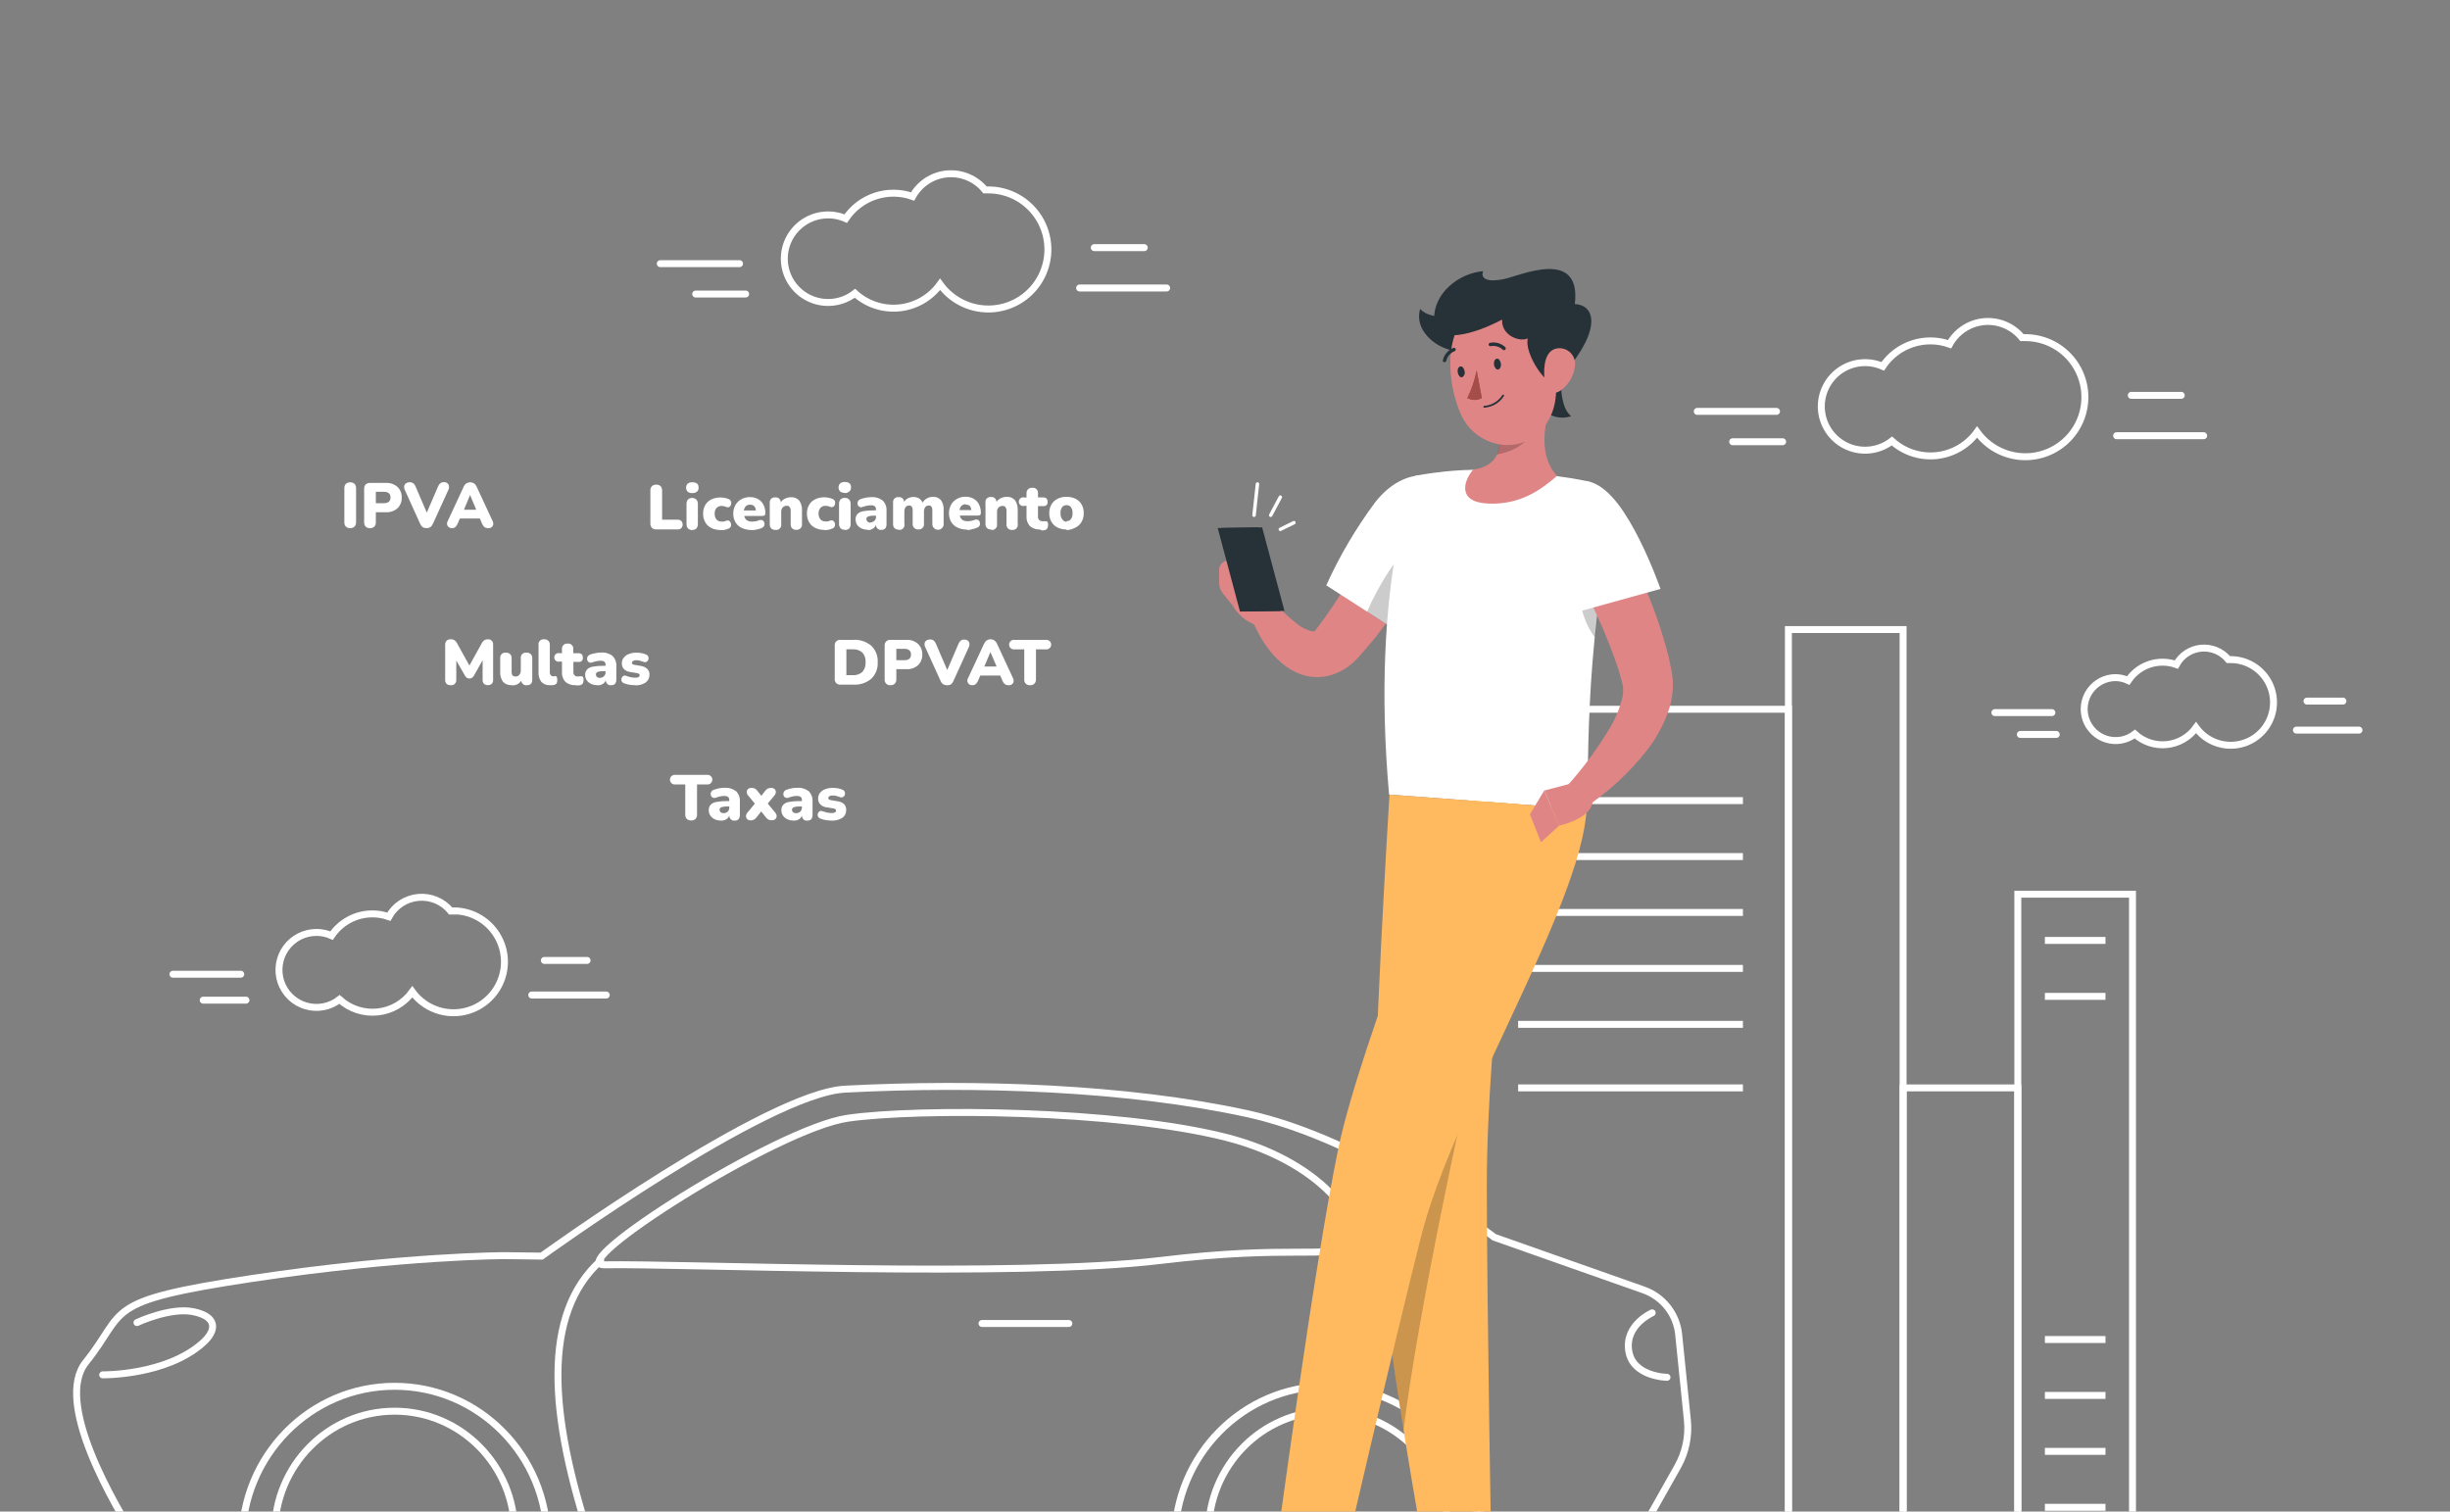 <svg width="564" height="348" viewBox="0 0 564 348" fill="none" xmlns="http://www.w3.org/2000/svg">
<rect x="0" y="0" width="564" height="348" fill="#808080" stroke="none"/>
<g clip-path="url(#clip0)">
<path d="M310.32 286.79C315 283.68 306.14 267.93 282.26 261.85C257.06 255.45 211.45 255.11 195.17 257.44C178.89 259.77 129.39 291.37 139.17 291.19C156.63 290.87 234.03 294.19 267.17 290.19C297.39 286.54 305.65 289.9 310.32 286.79Z" stroke="white" stroke-width="1.6" stroke-miterlimit="10"/>
<path d="M388.44 326.92L386.44 307.27C386.215 304.977 385.343 302.794 383.927 300.977C382.511 299.159 380.608 297.78 378.44 297L344 284.86C344 284.86 314.67 262.38 287 256.37C259.33 250.36 224.8 249.18 194.53 250.75C176.58 251.67 124.68 289.19 124.68 289.19L116.21 289.08C116.21 289.08 93 289.08 58 294.34C23 299.6 29.45 301.56 19.76 313.61C12.45 322.7 25.76 345.81 32.76 356.61C33.881 358.354 35.421 359.789 37.239 360.785C39.058 361.781 41.097 362.305 43.17 362.31H56.5C55.977 359.841 55.712 357.324 55.71 354.8C55.71 335.12 71.44 319.16 90.84 319.16C110.24 319.16 126 335.1 126 354.78C126.003 357.304 125.738 359.822 125.21 362.29H271.21C270.687 359.821 270.422 357.304 270.42 354.78C270.42 335.1 286.15 319.14 305.55 319.14C324.95 319.14 340.67 335.14 340.67 354.78C340.668 357.304 340.403 359.821 339.88 362.29H363.88C366.454 362.283 368.979 361.591 371.197 360.285C373.415 358.98 375.245 357.107 376.5 354.86L386.23 337.6C388.05 334.353 388.822 330.623 388.44 326.92V326.92Z" stroke="white" stroke-width="1.6" stroke-miterlimit="10"/>
<path d="M305.81 380.93C321.064 380.93 333.43 368.385 333.43 352.91C333.43 337.435 321.064 324.89 305.81 324.89C290.556 324.89 278.19 337.435 278.19 352.91C278.19 368.385 290.556 380.93 305.81 380.93Z" stroke="white" stroke-width="1.6" stroke-miterlimit="10"/>
<path d="M90.85 380.93C106.104 380.93 118.47 368.385 118.47 352.91C118.47 337.435 106.104 324.89 90.85 324.89C75.596 324.89 63.23 337.435 63.23 352.91C63.23 368.385 75.596 380.93 90.85 380.93Z" stroke="white" stroke-width="1.6" stroke-miterlimit="10"/>
<path d="M226.06 304.7H246.05" stroke="white" stroke-width="1.6" stroke-miterlimit="10" stroke-linecap="round"/>
<path d="M23.64 316.52C23.76 316.52 38.18 316.71 46.64 309.21C50.12 306.11 49.86 303.09 44.53 301.99C39.2 300.89 31.53 304.49 31.53 304.49" stroke="white" stroke-width="1.6" stroke-miterlimit="10" stroke-linecap="round"/>
<path d="M138.29 290.23C124.67 302.5 126.42 325.82 135.99 354.78L263.4 354" stroke="white" stroke-width="1.6" stroke-miterlimit="10" stroke-linecap="round"/>
<path d="M380.34 302.25C380.34 302.25 374 305 374.94 311C375.88 317 383.75 317.09 383.75 317.09" stroke="white" stroke-width="1.6" stroke-miterlimit="10" stroke-linecap="round"/>
<path d="M490.91 205.87H464.51V380.58H490.91V205.87Z" stroke="white" stroke-width="1.6"/>
<path d="M464.51 250.46H438.11V380.59H464.51V250.46Z" stroke="white" stroke-width="1.6"/>
<path d="M438.1 144.94H411.7V380.59H438.1V144.94Z" stroke="white" stroke-width="1.6"/>
<path d="M411.71 163.29H340.85V380.59H411.71V163.29Z" stroke="white" stroke-width="1.6"/>
<path d="M349.48 184.32H401.23" stroke="white" stroke-width="1.6"/>
<path d="M349.48 197.2H401.23" stroke="white" stroke-width="1.6"/>
<path d="M349.48 210.07H401.23" stroke="white" stroke-width="1.6"/>
<path d="M349.48 222.95H401.23" stroke="white" stroke-width="1.6"/>
<path d="M349.48 235.83H401.23" stroke="white" stroke-width="1.6"/>
<path d="M484.69 308.39H470.74" stroke="white" stroke-width="1.6"/>
<path d="M484.69 321.26H470.74" stroke="white" stroke-width="1.6"/>
<path d="M484.69 216.51H470.74" stroke="white" stroke-width="1.6"/>
<path d="M484.69 229.39H470.74" stroke="white" stroke-width="1.6"/>
<path d="M484.69 334.14H470.74" stroke="white" stroke-width="1.6"/>
<path d="M484.69 347.02H470.74" stroke="white" stroke-width="1.6"/>
<path d="M401.23 250.46H349.48" stroke="white" stroke-width="1.6"/>
<path d="M513.51 151.85C513.33 151.85 513.16 151.85 512.98 151.85C512.225 150.931 511.257 150.212 510.159 149.755C509.061 149.299 507.867 149.12 506.684 149.233C505.5 149.347 504.363 149.75 503.371 150.407C502.38 151.064 501.566 151.954 501 153C499.009 152.29 496.837 152.266 494.831 152.933C492.825 153.6 491.1 154.919 489.93 156.68C489.013 156.248 488.014 156.016 487 156C485.849 156.005 484.716 156.285 483.695 156.815C482.673 157.345 481.793 158.111 481.126 159.048C480.459 159.986 480.025 161.069 479.859 162.208C479.694 163.347 479.802 164.509 480.175 165.598C480.548 166.687 481.174 167.671 482.003 168.47C482.831 169.268 483.838 169.858 484.94 170.191C486.042 170.523 487.207 170.589 488.339 170.382C489.471 170.175 490.537 169.701 491.45 169C492.44 169.9 493.609 170.581 494.88 170.998C496.151 171.414 497.496 171.557 498.827 171.418C500.157 171.278 501.443 170.858 502.6 170.187C503.757 169.515 504.759 168.606 505.54 167.52C506.532 168.883 507.856 169.969 509.387 170.675C510.918 171.38 512.604 171.682 514.285 171.55C515.965 171.418 517.584 170.857 518.986 169.922C520.388 168.986 521.527 167.707 522.294 166.206C523.061 164.704 523.43 163.032 523.367 161.347C523.303 159.663 522.808 158.023 521.93 156.584C521.052 155.145 519.82 153.955 518.351 153.128C516.882 152.301 515.226 151.865 513.54 151.86L513.51 151.85Z" stroke="white" stroke-width="1.6" stroke-miterlimit="10"/>
<path d="M528.64 168.09H543.05" stroke="white" stroke-width="1.6" stroke-linecap="round" stroke-linejoin="round"/>
<path d="M531.08 161.41H539.35" stroke="white" stroke-width="1.6" stroke-linecap="round" stroke-linejoin="round"/>
<path d="M459.23 164.06H472.35" stroke="white" stroke-width="1.6" stroke-linecap="round" stroke-linejoin="round"/>
<path d="M465.09 169.09H473.36" stroke="white" stroke-width="1.6" stroke-linecap="round" stroke-linejoin="round"/>
<path d="M466.2 77.73C465.95 77.73 465.71 77.73 465.47 77.73C464.427 76.448 463.084 75.442 461.561 74.8C460.037 74.158 458.38 73.9 456.733 74.049C455.087 74.198 453.502 74.75 452.119 75.655C450.736 76.56 449.596 77.791 448.8 79.24C446.033 78.259 443.018 78.228 440.231 79.151C437.444 80.075 435.044 81.9 433.41 84.34C431.78 83.623 429.989 83.35 428.219 83.55C426.449 83.75 424.764 84.415 423.335 85.478C421.906 86.541 420.784 87.964 420.083 89.601C419.383 91.239 419.128 93.032 419.346 94.8C419.564 96.568 420.247 98.246 421.324 99.664C422.402 101.083 423.836 102.19 425.48 102.874C427.125 103.558 428.921 103.794 430.686 103.557C432.452 103.321 434.123 102.622 435.53 101.53C436.908 102.781 438.534 103.726 440.302 104.305C442.07 104.884 443.941 105.082 445.791 104.888C447.642 104.693 449.43 104.11 451.039 103.177C452.649 102.243 454.043 100.98 455.13 99.47C456.506 101.374 458.348 102.892 460.479 103.88C462.611 104.867 464.96 105.291 467.302 105.109C469.644 104.927 471.9 104.147 473.854 102.843C475.808 101.539 477.394 99.754 478.46 97.661C479.526 95.568 480.036 93.236 479.941 90.888C479.847 88.541 479.151 86.258 477.92 84.257C476.689 82.256 474.965 80.605 472.913 79.462C470.861 78.319 468.549 77.723 466.2 77.73V77.73Z" stroke="white" stroke-width="1.6" stroke-miterlimit="10"/>
<path d="M227.48 43.722C227.23 43.722 226.99 43.722 226.75 43.722C225.707 42.44 224.364 41.433 222.841 40.791C221.317 40.15 219.659 39.892 218.013 40.041C216.367 40.19 214.782 40.742 213.399 41.647C212.016 42.552 210.876 43.783 210.08 45.232C207.313 44.251 204.297 44.22 201.51 45.143C198.723 46.067 196.324 47.892 194.69 50.332C193.06 49.615 191.268 49.342 189.499 49.542C187.729 49.742 186.044 50.407 184.615 51.47C183.185 52.533 182.064 53.956 181.363 55.593C180.662 57.23 180.408 59.024 180.626 60.792C180.844 62.56 181.527 64.238 182.604 65.656C183.681 67.074 185.115 68.182 186.76 68.866C188.404 69.549 190.201 69.785 191.966 69.549C193.731 69.313 195.403 68.614 196.81 67.522C198.187 68.773 199.813 69.718 201.582 70.297C203.35 70.876 205.221 71.074 207.071 70.88C208.921 70.685 210.71 70.102 212.319 69.168C213.929 68.235 215.323 66.972 216.41 65.462C217.786 67.366 219.628 68.884 221.759 69.872C223.891 70.859 226.24 71.282 228.582 71.101C230.924 70.919 233.18 70.139 235.134 68.835C237.088 67.531 238.674 65.746 239.739 63.653C240.805 61.56 241.316 59.227 241.221 56.88C241.127 54.533 240.431 52.25 239.2 50.249C237.969 48.248 236.245 46.597 234.193 45.454C232.14 44.311 229.829 43.715 227.48 43.722V43.722Z" stroke="white" stroke-width="1.6" stroke-miterlimit="10"/>
<path d="M487.25 100.31H507.29" stroke="white" stroke-width="1.6" stroke-linecap="round" stroke-linejoin="round"/>
<path d="M248.53 66.302H268.57" stroke="white" stroke-width="1.6" stroke-linecap="round" stroke-linejoin="round"/>
<path d="M490.63 91.02H502.13" stroke="white" stroke-width="1.6" stroke-linecap="round" stroke-linejoin="round"/>
<path d="M251.91 57.012H263.41" stroke="white" stroke-width="1.6" stroke-linecap="round" stroke-linejoin="round"/>
<path d="M390.72 94.71H408.96" stroke="white" stroke-width="1.6" stroke-linecap="round" stroke-linejoin="round"/>
<path d="M152 60.702H170.24" stroke="white" stroke-width="1.6" stroke-linecap="round" stroke-linejoin="round"/>
<path d="M398.87 101.7H410.37" stroke="white" stroke-width="1.6" stroke-linecap="round" stroke-linejoin="round"/>
<path d="M160.15 67.692H171.65" stroke="white" stroke-width="1.6" stroke-linecap="round" stroke-linejoin="round"/>
<path d="M331.84 121.64C330.84 124.02 329.69 126.15 328.57 128.25C327.45 130.35 326.21 132.5 324.97 134.59C322.439 138.8 319.658 142.854 316.64 146.73C315.85 147.63 315.09 148.6 314.26 149.55L313 151L312.68 151.37L312.23 151.83C311.917 152.158 311.583 152.465 311.23 152.75C309.688 154.112 307.838 155.08 305.84 155.57C303.71 156.097 301.471 155.975 299.41 155.22C297.762 154.625 296.245 153.719 294.94 152.55C293.826 151.593 292.82 150.517 291.94 149.34C291.127 148.26 290.401 147.116 289.77 145.92C289.129 144.751 288.571 143.538 288.1 142.29L293.73 139.16C294.41 139.82 295.19 140.66 295.96 141.38C296.73 142.1 297.53 142.77 298.31 143.38C299.431 144.407 300.816 145.1 302.31 145.38C302.72 145.38 302.75 145.21 302.8 145.11C302.85 145.01 303.04 144.82 303.37 144.39L304.96 142.22C305.61 141.36 306.2 140.41 306.84 139.51C309.31 135.86 311.62 131.96 313.84 128.05C316.06 124.14 318.21 120.05 320.15 116.16L331.84 121.64Z" fill="#E08585"/>
<path d="M316.6 115.6C312.162 121.564 308.377 127.988 305.31 134.76L321.61 145.25C321.61 145.25 337.77 123.95 335.47 116.13C333 107.54 323.27 107.09 316.6 115.6Z" fill="white"/>
<path opacity="0.2" d="M332 129C328.95 134.688 325.473 140.137 321.6 145.3L314.69 140.86C317.26 134.86 322.2 126.75 325.54 125.34C327.31 124.56 329.81 126.55 332 129Z" fill="black"/>
<path d="M289.36 144C286.969 143.203 284.959 141.545 283.72 139.35L288.87 131.13L294.77 140.66L289.36 144Z" fill="#E08585"/>
<path d="M280.77 130.49C280.863 130.222 281.008 129.976 281.197 129.764C281.386 129.553 281.615 129.381 281.87 129.258C282.126 129.135 282.403 129.064 282.687 129.049C282.97 129.034 283.253 129.075 283.52 129.17L288.84 131.11L283.69 139.33L281.55 136.68C280.964 135.967 280.642 135.073 280.64 134.15V131.15C280.645 130.924 280.689 130.701 280.77 130.49Z" fill="#E08585"/>
<path d="M371.48 120C371.682 118.984 371.683 117.938 371.48 116.923C371.278 115.907 370.878 114.941 370.302 114.08C369.726 113.219 368.986 112.48 368.125 111.905C367.263 111.33 366.296 110.931 365.28 110.73H365.16L361.94 110.13C360.74 109.94 359.51 109.77 358.3 109.61C351.9 108.757 345.456 108.273 339 108.16C338.2 108.16 337.42 108.24 336.65 108.24C335.25 108.31 333.9 108.43 332.65 108.55C328.65 108.96 325.77 109.55 325.77 109.55C325.77 109.55 315.44 134.26 319.77 182.93L365.19 186.32C365.96 179.91 364.45 150.2 371.4 120.26C371.435 120.176 371.462 120.089 371.48 120Z" fill="white"/>
<path opacity="0.2" d="M367.23 146.8C367.66 142.51 368.23 138.06 368.95 133.52V133.26L363.73 126.56C363 129.5 362.22 140.63 367.23 146.8Z" fill="black"/>
<path d="M356.08 95.4C355.94 94.962 355.632 94.597 355.223 94.385C354.815 94.173 354.339 94.132 353.9 94.27L347 96.5C346.573 96.636 346.198 96.902 345.927 97.26C345.657 97.618 345.504 98.051 345.49 98.5C345.44 103.01 345.42 107.12 339.11 108.14C336.96 110.66 335.3 115.66 342.7 115.94C350.1 116.22 354.79 112.68 358.42 109.58C355.15 105.94 355.08 100.86 356.16 96.28C356.21 95.985 356.183 95.681 356.08 95.4Z" fill="#E08585"/>
<path opacity="0.2" d="M344.62 104.63C347.62 104.12 350.55 102.73 351.88 100.63C352.06 100.33 352.26 100.04 352.41 99.73L345.41 98.82C345.537 100.79 345.268 102.765 344.62 104.63Z" fill="black"/>
<path d="M336.37 72.91C336.37 72.91 329.1 73.83 326.93 71.1C325.24 76.97 332.49 81.38 336.37 80.73V72.91Z" fill="#263238"/>
<path d="M359.33 86.47C359.33 86.47 358.88 93.79 361.7 95.8C355.94 97.8 351.1 90.86 351.53 86.94L359.33 86.47Z" fill="#263238"/>
<path d="M355.43 74.39C354.606 73.12 353.541 72.026 352.294 71.168C351.047 70.311 349.643 69.707 348.163 69.392C346.682 69.078 345.154 69.058 343.666 69.333C342.178 69.609 340.759 70.175 339.49 71C331.98 75.83 333.15 88.4 336.33 95.45C339.86 103.31 350.81 105.25 355.9 97.67C359.3 92.58 358.26 87.67 357.21 79.32C357.01 77.56 356.4 75.872 355.43 74.39Z" fill="#E08585"/>
<path d="M362.53 70C364.1 56.94 349.9 63.48 346.22 64.25C342.54 65.02 340.74 64.25 341.42 62.43C335.78 62.91 329.99 67.5 330.13 73.57C330.27 79.64 339.46 76.95 345.8 73.57C345.54 77.07 349.61 78.84 351.72 77.91C350.72 81.13 356.32 89.91 358.37 87.79C368.53 77 367.84 70.3 362.53 70Z" fill="#263238"/>
<path d="M362.51 83C362.307 82.068 361.741 81.255 360.939 80.74C360.137 80.224 359.162 80.048 358.23 80.25C355.53 80.89 355.34 84.64 355.53 87.04C355.74 89.7 357.16 91.47 359.41 89.79C360.251 89.156 360.959 88.363 361.492 87.455C362.026 86.547 362.375 85.543 362.52 84.5C362.622 84.005 362.618 83.494 362.51 83Z" fill="#E08585"/>
<path d="M349.76 185.15C349.76 185.15 342.27 237.15 342.27 272.92C342.27 299.46 343.41 363.75 343.41 363.75L329 363.53C329 363.53 316.59 297.24 316.3 270.21C316 244.21 319.87 182.94 319.87 182.94L349.73 185.15" fill="#FFBA60"/>
<path opacity="0.2" d="M317.9 291.77C319.22 303.77 321.19 317.25 323.09 329.31C326.67 300.31 337.78 250.63 338.18 248.87L317.9 291.77Z" fill="black"/>
<path d="M365.24 186.32C364 208.61 334.56 255.22 327.14 284.66C320.61 310.48 308.94 361.04 308.94 361.04L293.51 358.64C293.51 358.64 302.51 291.01 308.12 264.26C313.24 239.84 335.97 184.15 335.97 184.15L365.24 186.32Z" fill="#FFBA60"/>
<path d="M344.51 82.59C344.06 82.72 343.81 83.32 343.93 84C344.05 84.68 344.53 85.2 344.93 85.07C345.33 84.94 345.63 84.34 345.5 83.66C345.37 82.98 345 82.46 344.51 82.59Z" fill="#263238"/>
<path d="M336.14 84.37C335.71 84.48 335.45 85.1 335.58 85.78C335.71 86.46 336.17 86.98 336.58 86.85C336.824 86.718 337.014 86.505 337.117 86.247C337.219 85.989 337.227 85.703 337.14 85.44C337.05 84.76 336.58 84.25 336.14 84.37Z" fill="#263238"/>
<path d="M341.13 91.65C340.605 91.892 340.033 92.018 339.455 92.018C338.877 92.018 338.305 91.892 337.78 91.65C338.783 89.631 339.506 87.484 339.93 85.27L341.13 91.65Z" fill="#A54E49"/>
<path d="M341.63 93.86C341.594 93.851 341.561 93.832 341.535 93.805C341.508 93.779 341.489 93.746 341.48 93.71C341.467 93.656 341.476 93.599 341.504 93.55C341.532 93.502 341.577 93.466 341.63 93.45C342.484 93.392 343.312 93.135 344.049 92.699C344.785 92.263 345.409 91.661 345.87 90.94C345.895 90.896 345.936 90.864 345.984 90.849C346.033 90.834 346.085 90.838 346.13 90.86C346.179 90.886 346.215 90.929 346.232 90.982C346.249 91.034 346.245 91.091 346.22 91.14C345.819 91.799 345.286 92.369 344.654 92.813C344.023 93.257 343.306 93.566 342.55 93.72C342.249 93.797 341.941 93.844 341.63 93.86Z" fill="#263238"/>
<path d="M346 80.56C345.634 80.201 345.186 79.936 344.695 79.786C344.204 79.636 343.685 79.607 343.18 79.7C343.078 79.722 342.972 79.704 342.883 79.65C342.794 79.596 342.728 79.51 342.7 79.41C342.675 79.308 342.69 79.2 342.742 79.109C342.795 79.018 342.88 78.95 342.98 78.92C343.607 78.791 344.256 78.815 344.872 78.989C345.488 79.163 346.053 79.482 346.52 79.92C346.593 79.999 346.633 80.103 346.633 80.21C346.633 80.317 346.593 80.421 346.52 80.5C346.465 80.545 346.405 80.582 346.34 80.61C346.283 80.626 346.223 80.63 346.165 80.621C346.106 80.613 346.05 80.592 346 80.56Z" fill="#263238"/>
<path d="M332.45 83.39H332.4C332.305 83.358 332.226 83.29 332.181 83.2C332.136 83.11 332.129 83.005 332.16 82.91C332.306 82.278 332.604 81.691 333.027 81.2C333.451 80.709 333.987 80.328 334.59 80.09C334.641 80.073 334.694 80.066 334.747 80.07C334.801 80.074 334.852 80.088 334.9 80.113C334.948 80.137 334.99 80.17 335.024 80.211C335.058 80.252 335.084 80.299 335.1 80.35C335.131 80.453 335.121 80.565 335.07 80.661C335.02 80.756 334.933 80.828 334.83 80.86C334.362 81.049 333.946 81.347 333.617 81.73C333.288 82.112 333.056 82.569 332.94 83.06C332.921 83.126 332.887 83.187 332.84 83.237C332.793 83.287 332.735 83.326 332.67 83.35C332.604 83.388 332.526 83.403 332.45 83.39Z" fill="#263238"/>
<path d="M369 116.29C372.259 121.712 375.181 127.329 377.75 133.11C380.433 138.991 382.578 145.102 384.16 151.37C384.34 152.17 384.5 153.04 384.67 153.85C384.75 154.31 384.84 154.6 384.91 155.18C385.004 155.763 385.064 156.35 385.09 156.94C385.171 159.109 384.87 161.275 384.2 163.34C383.035 166.794 381.283 170.022 379.02 172.88C374.963 178.01 370.116 182.462 364.66 186.07L360.56 181.16C364.409 176.904 367.822 172.275 370.75 167.34C372.01 165.202 372.941 162.886 373.51 160.47C373.673 159.589 373.697 158.688 373.58 157.8C373.55 157.635 373.51 157.471 373.46 157.31C373.46 157.11 373.29 156.69 373.22 156.39C373.03 155.74 372.87 155.1 372.66 154.39C370.85 148.936 368.658 143.616 366.1 138.47C363.56 133.21 360.73 127.86 357.91 122.85L369 116.29Z" fill="#E08585"/>
<path d="M355.46 125.7C357.361 131.086 360.007 136.178 363.32 140.83L382.25 135.58C382.25 135.58 374.58 113.49 366.72 111.33C357.21 108.74 351.48 115 355.46 125.7Z" fill="white"/>
<path d="M366.64 184.24C366.64 188.46 358.93 190.09 358.93 190.09L355.51 182L364.14 179.73L366.64 184.24Z" fill="#E08585"/>
<path d="M355.5 181.98L358.93 190.09L354.74 193.9L352.19 187.48L355.5 181.98Z" fill="#E08585"/>
<path d="M341.13 91.65C340.62 91.942 340.043 92.096 339.455 92.096C338.867 92.096 338.29 91.942 337.78 91.65C338.783 89.631 339.506 87.484 339.93 85.27" fill="#A54E49"/>
<path d="M288.69 118.62L289.47 111.43" stroke="white" stroke-width="0.8" stroke-miterlimit="10" stroke-linecap="round"/>
<path d="M294.74 121.87L297.86 120.33" stroke="white" stroke-width="0.8" stroke-miterlimit="10" stroke-linecap="round"/>
<path d="M292.52 118.62L294.74 114.45" stroke="white" stroke-width="0.8" stroke-miterlimit="10" stroke-linecap="round"/>
<path d="M281.26 121.56L290.55 121.42L295.69 140.65L286.4 140.79L281.26 121.56Z" fill="#263238"/>
<path d="M280.32 121.56L289.6 121.42L294.74 140.65L285.45 140.79L280.32 121.56Z" fill="#263238"/>
<path d="M151.07 121.88C150.888 121.892 150.706 121.867 150.534 121.807C150.362 121.747 150.205 121.653 150.07 121.53C149.827 121.255 149.701 120.896 149.72 120.53V112.93C149.71 112.748 149.735 112.567 149.795 112.395C149.855 112.223 149.949 112.065 150.07 111.93C150.204 111.807 150.362 111.712 150.534 111.652C150.706 111.592 150.888 111.567 151.07 111.58C151.252 111.566 151.435 111.59 151.607 111.65C151.779 111.711 151.937 111.806 152.07 111.93C152.191 112.065 152.285 112.223 152.345 112.395C152.405 112.567 152.43 112.748 152.42 112.93V119.65H156C156.152 119.64 156.305 119.66 156.449 119.71C156.594 119.76 156.727 119.838 156.84 119.94C157.04 120.168 157.151 120.461 157.151 120.765C157.151 121.069 157.04 121.362 156.84 121.59C156.728 121.694 156.595 121.774 156.451 121.824C156.306 121.874 156.153 121.893 156 121.88H151.07ZM159.37 113.52C158.986 113.546 158.606 113.433 158.3 113.2C158.069 112.947 157.941 112.617 157.941 112.275C157.941 111.933 158.069 111.603 158.3 111.35C158.606 111.117 158.986 111.004 159.37 111.03C160.37 111.03 160.82 111.44 160.82 112.27C160.831 112.444 160.803 112.618 160.737 112.779C160.671 112.94 160.57 113.084 160.44 113.2C160.135 113.435 159.754 113.549 159.37 113.52ZM159.37 122.02C159.186 122.037 159.001 122.012 158.828 121.948C158.655 121.884 158.499 121.782 158.37 121.65C158.131 121.354 158.013 120.979 158.04 120.6V116C158.026 115.638 158.143 115.283 158.37 115C158.633 114.762 158.975 114.63 159.33 114.63C159.685 114.63 160.027 114.762 160.29 115C160.535 115.274 160.664 115.633 160.65 116V120.62C160.674 121.001 160.553 121.376 160.31 121.67C160.184 121.786 160.035 121.874 159.874 121.931C159.712 121.988 159.541 122.011 159.37 122V122.02ZM165.86 122.02C165.127 122.033 164.402 121.876 163.74 121.56C163.162 121.272 162.682 120.82 162.36 120.26C162.014 119.652 161.841 118.96 161.86 118.26C161.838 117.56 162.011 116.867 162.36 116.26C162.682 115.705 163.163 115.26 163.74 114.98C164.676 114.544 165.726 114.414 166.74 114.61C167.084 114.664 167.42 114.761 167.74 114.9C167.943 114.977 168.113 115.122 168.22 115.31C168.316 115.484 168.357 115.682 168.34 115.88C168.332 116.08 168.27 116.273 168.16 116.44C168.069 116.601 167.918 116.72 167.74 116.77C167.64 116.799 167.536 116.808 167.433 116.796C167.33 116.784 167.23 116.752 167.14 116.7C166.828 116.552 166.486 116.477 166.14 116.48C165.918 116.468 165.696 116.503 165.489 116.584C165.282 116.665 165.095 116.79 164.94 116.95C164.64 117.318 164.491 117.786 164.52 118.26C164.491 118.746 164.64 119.226 164.94 119.61C165.095 119.77 165.282 119.895 165.489 119.976C165.696 120.057 165.918 120.092 166.14 120.08C166.3 120.095 166.46 120.095 166.62 120.08C166.792 120.041 166.96 119.984 167.12 119.91C167.21 119.858 167.31 119.826 167.414 119.815C167.517 119.805 167.622 119.817 167.72 119.85C167.894 119.909 168.04 120.03 168.13 120.19C168.238 120.35 168.297 120.537 168.3 120.73C168.319 120.93 168.281 121.131 168.19 121.31C168.076 121.498 167.899 121.64 167.69 121.71C167.386 121.843 167.067 121.941 166.74 122C166.449 122.046 166.154 122.062 165.86 122.05V122.02ZM173.05 122.02C172.265 122.036 171.487 121.879 170.77 121.56C170.165 121.277 169.657 120.821 169.31 120.25C168.97 119.638 168.792 118.95 168.792 118.25C168.792 117.55 168.97 116.862 169.31 116.25C169.63 115.7 170.093 115.247 170.65 114.94C171.26 114.6 171.951 114.43 172.65 114.45C173.303 114.432 173.949 114.591 174.52 114.91C175.056 115.204 175.486 115.659 175.75 116.21C176.061 116.83 176.212 117.517 176.19 118.21C176.19 118.59 175.96 118.78 175.51 118.78H171.35C171.375 118.977 171.439 119.167 171.538 119.339C171.638 119.511 171.771 119.661 171.93 119.78C172.309 120.008 172.748 120.116 173.19 120.09C173.435 120.088 173.679 120.064 173.92 120.02C174.195 119.972 174.464 119.891 174.72 119.78C174.845 119.726 174.979 119.699 175.115 119.699C175.251 119.699 175.385 119.726 175.51 119.78C175.615 119.83 175.708 119.903 175.783 119.992C175.857 120.082 175.911 120.187 175.94 120.3C176.024 120.526 176.024 120.774 175.94 121C175.839 121.244 175.644 121.439 175.4 121.54C175.05 121.704 174.68 121.822 174.3 121.89C173.891 121.991 173.471 122.044 173.05 122.05V122.02ZM172.7 116.18C172.334 116.162 171.975 116.288 171.7 116.53C171.442 116.806 171.278 117.156 171.23 117.53H174C173.997 117.162 173.862 116.807 173.62 116.53C173.499 116.413 173.354 116.324 173.195 116.269C173.036 116.214 172.867 116.193 172.7 116.21V116.18ZM178.52 121.99C178.339 122.005 178.157 121.983 177.985 121.924C177.812 121.866 177.654 121.772 177.52 121.65C177.286 121.372 177.171 121.012 177.2 120.65V115.81C177.174 115.636 177.189 115.458 177.243 115.291C177.297 115.123 177.389 114.97 177.512 114.844C177.635 114.718 177.786 114.623 177.952 114.565C178.118 114.507 178.295 114.488 178.47 114.51C178.629 114.49 178.791 114.504 178.944 114.552C179.097 114.6 179.238 114.68 179.358 114.787C179.477 114.895 179.573 115.026 179.637 115.173C179.701 115.32 179.733 115.48 179.73 115.64C179.978 115.269 180.324 114.974 180.73 114.79C181.153 114.583 181.619 114.477 182.09 114.48C182.444 114.452 182.799 114.506 183.129 114.638C183.458 114.77 183.753 114.976 183.99 115.24C184.462 115.925 184.684 116.751 184.62 117.58V120.65C184.64 120.827 184.621 121.005 184.563 121.173C184.505 121.341 184.41 121.494 184.286 121.621C184.161 121.747 184.01 121.845 183.842 121.905C183.675 121.965 183.497 121.988 183.32 121.97C183.142 121.992 182.962 121.972 182.793 121.913C182.624 121.854 182.471 121.757 182.346 121.629C182.22 121.502 182.125 121.347 182.069 121.178C182.013 121.008 181.996 120.827 182.02 120.65V117.65C182.05 117.322 181.966 116.993 181.78 116.72C181.703 116.624 181.603 116.549 181.49 116.5C181.376 116.451 181.253 116.43 181.13 116.44C180.955 116.433 180.781 116.463 180.619 116.529C180.457 116.594 180.311 116.693 180.19 116.82C179.946 117.094 179.82 117.454 179.84 117.82V120.63C179.874 120.813 179.863 121.001 179.81 121.179C179.756 121.357 179.661 121.52 179.532 121.654C179.403 121.788 179.244 121.889 179.068 121.949C178.892 122.01 178.704 122.027 178.52 122V121.99ZM189.77 121.99C189.037 122.004 188.311 121.847 187.65 121.53C187.069 121.243 186.585 120.791 186.26 120.23C185.918 119.62 185.746 118.929 185.76 118.23C185.743 117.53 185.916 116.839 186.26 116.23C186.586 115.675 187.07 115.23 187.65 114.95C188.31 114.629 189.037 114.471 189.77 114.49C190.069 114.492 190.367 114.522 190.66 114.58C191.004 114.635 191.34 114.732 191.66 114.87C191.867 114.944 192.041 115.089 192.15 115.28C192.242 115.455 192.281 115.653 192.26 115.85C192.256 116.049 192.197 116.243 192.09 116.41C191.995 116.572 191.841 116.69 191.66 116.74C191.562 116.769 191.459 116.778 191.358 116.766C191.256 116.754 191.158 116.721 191.07 116.67C190.757 116.523 190.416 116.448 190.07 116.45C189.848 116.437 189.626 116.472 189.419 116.553C189.211 116.635 189.024 116.76 188.87 116.92C188.568 117.287 188.414 117.755 188.44 118.23C188.414 118.717 188.567 119.198 188.87 119.58C189.024 119.74 189.211 119.865 189.419 119.947C189.626 120.028 189.848 120.063 190.07 120.05C190.23 120.064 190.39 120.064 190.55 120.05C190.722 120.01 190.889 119.953 191.05 119.88C191.138 119.828 191.237 119.796 191.338 119.785C191.44 119.775 191.543 119.787 191.64 119.82C191.727 119.847 191.809 119.89 191.879 119.949C191.95 120.007 192.008 120.079 192.05 120.16C192.161 120.319 192.224 120.506 192.23 120.7C192.25 120.901 192.208 121.103 192.11 121.28C192.003 121.47 191.828 121.613 191.62 121.68C191.315 121.812 190.997 121.909 190.67 121.97C190.373 122.026 190.072 122.053 189.77 122.05V121.99ZM194.47 113.46C194.086 113.488 193.705 113.374 193.4 113.14C193.162 112.891 193.03 112.559 193.03 112.215C193.03 111.871 193.162 111.539 193.4 111.29C193.705 111.056 194.086 110.942 194.47 110.97C195.47 110.97 195.91 111.38 195.91 112.21C195.923 112.384 195.896 112.559 195.83 112.72C195.764 112.881 195.661 113.025 195.53 113.14C195.238 113.397 194.859 113.533 194.47 113.52V113.46ZM194.47 121.96C194.287 121.974 194.102 121.948 193.93 121.884C193.757 121.82 193.6 121.72 193.47 121.59C193.239 121.291 193.125 120.917 193.15 120.54V116C193.137 115.64 193.25 115.286 193.47 115C193.599 114.868 193.755 114.766 193.928 114.702C194.101 114.638 194.286 114.613 194.47 114.63C194.654 114.612 194.839 114.636 195.013 114.7C195.186 114.764 195.342 114.867 195.47 115C195.708 115.278 195.833 115.635 195.82 116V120.62C195.847 120.999 195.729 121.374 195.49 121.67C195.353 121.794 195.192 121.888 195.016 121.945C194.84 122.002 194.654 122.021 194.47 122V121.96ZM199.79 121.96C199.28 121.967 198.774 121.861 198.31 121.65C197.91 121.465 197.566 121.179 197.31 120.82C197.077 120.452 196.956 120.025 196.96 119.59C196.936 119.143 197.083 118.703 197.37 118.36C197.725 118.006 198.184 117.775 198.68 117.7C199.474 117.552 200.282 117.485 201.09 117.5H201.65V117.29C201.666 117.153 201.649 117.015 201.6 116.886C201.551 116.757 201.473 116.642 201.37 116.55C201.098 116.374 200.773 116.296 200.45 116.33C200.181 116.333 199.913 116.363 199.65 116.42C199.309 116.48 198.975 116.57 198.65 116.69C198.526 116.752 198.389 116.785 198.25 116.785C198.111 116.785 197.974 116.752 197.85 116.69C197.644 116.572 197.493 116.378 197.43 116.15C197.368 115.909 197.393 115.654 197.5 115.43C197.569 115.301 197.663 115.187 197.776 115.094C197.889 115.001 198.02 114.932 198.16 114.89C198.926 114.623 199.729 114.475 200.54 114.45C201.492 114.374 202.44 114.651 203.2 115.23C203.514 115.549 203.756 115.932 203.908 116.354C204.059 116.775 204.118 117.224 204.08 117.67V120.67C204.08 121.55 203.68 121.99 202.88 121.99C202.72 122.008 202.557 121.991 202.405 121.939C202.252 121.887 202.112 121.802 201.996 121.691C201.88 121.579 201.789 121.443 201.731 121.293C201.673 121.142 201.649 120.981 201.66 120.82C201.533 121.182 201.286 121.489 200.96 121.69C200.614 121.922 200.207 122.048 199.79 122.05V121.96ZM200.37 120.26C200.708 120.268 201.035 120.142 201.28 119.91C201.406 119.793 201.504 119.65 201.57 119.491C201.635 119.333 201.666 119.162 201.66 118.99V118.73H201.1C200.668 118.706 200.236 118.77 199.83 118.92C199.713 118.961 199.611 119.038 199.541 119.141C199.471 119.243 199.435 119.366 199.44 119.49C199.439 119.593 199.458 119.694 199.498 119.789C199.538 119.883 199.596 119.969 199.67 120.04C199.761 120.135 199.869 120.211 199.989 120.265C200.109 120.318 200.239 120.347 200.37 120.35V120.26ZM206.91 121.93C206.729 121.946 206.546 121.925 206.374 121.866C206.202 121.808 206.044 121.713 205.91 121.59C205.792 121.454 205.702 121.295 205.647 121.123C205.592 120.951 205.573 120.77 205.59 120.59V115.75C205.564 115.576 205.579 115.398 205.633 115.231C205.687 115.063 205.779 114.91 205.902 114.784C206.025 114.658 206.176 114.563 206.342 114.505C206.508 114.447 206.685 114.428 206.86 114.45C207.017 114.428 207.178 114.441 207.33 114.487C207.482 114.533 207.622 114.612 207.741 114.717C207.859 114.823 207.954 114.953 208.018 115.098C208.081 115.244 208.113 115.401 208.11 115.56C208.326 115.211 208.629 114.925 208.99 114.73C209.398 114.52 209.851 114.414 210.31 114.42C210.748 114.41 211.181 114.521 211.56 114.74C211.937 114.973 212.225 115.325 212.38 115.74C212.611 115.318 212.958 114.971 213.38 114.74C213.802 114.506 214.278 114.386 214.76 114.39C215.108 114.363 215.457 114.418 215.78 114.55C216.103 114.682 216.391 114.887 216.62 115.15C217.083 115.838 217.298 116.663 217.23 117.49V120.56C217.248 120.742 217.226 120.926 217.165 121.099C217.105 121.271 217.007 121.429 216.88 121.56C216.696 121.76 216.454 121.897 216.188 121.952C215.922 122.006 215.645 121.977 215.397 121.866C215.148 121.756 214.941 121.571 214.803 121.336C214.666 121.102 214.605 120.831 214.63 120.56V117.56C214.656 117.248 214.59 116.935 214.44 116.66C214.37 116.561 214.274 116.483 214.163 116.434C214.052 116.385 213.93 116.366 213.81 116.38C213.651 116.373 213.493 116.404 213.349 116.47C213.205 116.536 213.078 116.635 212.98 116.76C212.777 117.082 212.679 117.46 212.7 117.84V120.56C212.724 120.737 212.708 120.918 212.651 121.088C212.595 121.257 212.5 121.412 212.374 121.539C212.249 121.667 212.096 121.764 211.927 121.823C211.758 121.882 211.578 121.902 211.4 121.88C211.223 121.898 211.045 121.875 210.878 121.815C210.711 121.755 210.559 121.657 210.434 121.531C210.31 121.404 210.215 121.251 210.157 121.083C210.099 120.915 210.08 120.737 210.1 120.56V117.56C210.126 117.248 210.06 116.935 209.91 116.66C209.84 116.561 209.744 116.483 209.633 116.434C209.522 116.385 209.4 116.366 209.28 116.38C209.123 116.375 208.967 116.406 208.825 116.472C208.682 116.538 208.557 116.637 208.46 116.76C208.26 117.083 208.166 117.461 208.19 117.84V120.56C208.235 120.744 208.235 120.936 208.189 121.12C208.144 121.304 208.054 121.475 207.928 121.616C207.802 121.758 207.644 121.867 207.466 121.934C207.289 122.001 207.098 122.023 206.91 122V121.93ZM222.7 121.93C221.915 121.946 221.137 121.789 220.42 121.47C219.817 121.184 219.31 120.729 218.96 120.16C218.627 119.546 218.452 118.859 218.452 118.16C218.452 117.461 218.627 116.774 218.96 116.16C219.281 115.607 219.748 115.154 220.31 114.85C220.905 114.515 221.578 114.346 222.26 114.36C222.914 114.341 223.56 114.5 224.13 114.82C224.666 115.114 225.096 115.569 225.36 116.12C225.671 116.74 225.822 117.427 225.8 118.12C225.8 118.5 225.58 118.69 225.13 118.69H220.96C220.986 118.888 221.052 119.078 221.154 119.25C221.255 119.422 221.39 119.571 221.55 119.69C221.925 119.918 222.362 120.026 222.8 120C223.045 119.998 223.289 119.975 223.53 119.93C223.809 119.883 224.081 119.803 224.34 119.69C224.465 119.636 224.599 119.609 224.735 119.609C224.871 119.609 225.005 119.636 225.13 119.69C225.233 119.742 225.323 119.816 225.395 119.905C225.468 119.995 225.52 120.099 225.55 120.21C225.634 120.436 225.634 120.684 225.55 120.91C225.449 121.154 225.254 121.349 225.01 121.45C224.664 121.614 224.297 121.732 223.92 121.8C223.524 121.928 223.115 122.012 222.7 122.05V121.93ZM222.35 116.09C222.168 116.079 221.987 116.104 221.815 116.164C221.643 116.225 221.485 116.318 221.35 116.44C221.089 116.713 220.924 117.064 220.88 117.44H223.6C223.593 117.073 223.458 116.719 223.22 116.44C222.971 116.253 222.659 116.171 222.35 116.21V116.09ZM228.18 121.9C227.999 121.913 227.817 121.89 227.645 121.832C227.474 121.773 227.315 121.681 227.18 121.56C226.946 121.282 226.831 120.922 226.86 120.56V115.72C226.834 115.546 226.849 115.368 226.903 115.201C226.957 115.033 227.049 114.88 227.172 114.754C227.295 114.628 227.446 114.533 227.612 114.475C227.778 114.417 227.955 114.398 228.13 114.42C228.289 114.4 228.451 114.414 228.604 114.462C228.757 114.51 228.898 114.59 229.018 114.697C229.137 114.805 229.233 114.936 229.297 115.083C229.361 115.23 229.393 115.39 229.39 115.55C229.638 115.179 229.984 114.884 230.39 114.7C230.814 114.494 231.279 114.388 231.75 114.39C232.104 114.362 232.459 114.416 232.789 114.548C233.118 114.68 233.413 114.886 233.65 115.15C234.122 115.835 234.344 116.661 234.28 117.49V120.56C234.325 120.744 234.325 120.936 234.279 121.12C234.234 121.304 234.144 121.475 234.018 121.616C233.892 121.758 233.734 121.867 233.556 121.934C233.379 122.001 233.188 122.023 233 122C232.823 122.018 232.645 121.995 232.478 121.935C232.311 121.875 232.159 121.777 232.034 121.651C231.91 121.524 231.815 121.371 231.757 121.203C231.699 121.035 231.68 120.857 231.7 120.68V117.68C231.728 117.353 231.647 117.026 231.47 116.75C231.39 116.655 231.288 116.579 231.174 116.531C231.059 116.482 230.934 116.461 230.81 116.47C230.635 116.464 230.461 116.494 230.299 116.56C230.137 116.625 229.991 116.724 229.87 116.85C229.626 117.124 229.5 117.484 229.52 117.85V120.66C229.552 120.843 229.539 121.031 229.482 121.208C229.426 121.385 229.328 121.546 229.197 121.677C229.066 121.808 228.905 121.906 228.728 121.962C228.551 122.019 228.363 122.032 228.18 122V121.9ZM239.52 121.9C238.645 121.969 237.778 121.697 237.1 121.14C236.818 120.831 236.603 120.467 236.467 120.072C236.331 119.676 236.278 119.257 236.31 118.84V116.46H235.81C235.661 116.503 235.504 116.512 235.351 116.484C235.198 116.456 235.054 116.393 234.93 116.3C234.806 116.207 234.705 116.086 234.636 115.947C234.566 115.808 234.53 115.655 234.53 115.5C234.53 115.345 234.566 115.192 234.636 115.053C234.705 114.914 234.806 114.793 234.93 114.7C235.054 114.607 235.198 114.544 235.351 114.516C235.504 114.488 235.661 114.497 235.81 114.54H236.31V113.64C236.294 113.459 236.315 113.276 236.374 113.104C236.432 112.932 236.527 112.774 236.65 112.64C236.782 112.514 236.94 112.419 237.113 112.36C237.285 112.301 237.469 112.281 237.65 112.3C237.828 112.276 238.009 112.294 238.179 112.353C238.349 112.411 238.503 112.508 238.629 112.636C238.755 112.764 238.85 112.919 238.905 113.09C238.961 113.261 238.976 113.442 238.95 113.62V114.52H240.15C240.81 114.52 241.15 114.84 241.15 115.52C241.175 115.657 241.166 115.798 241.125 115.93C241.083 116.063 241.01 116.184 240.912 116.282C240.814 116.38 240.693 116.453 240.56 116.495C240.428 116.536 240.287 116.545 240.15 116.52H238.95V118.81C238.921 118.961 238.926 119.116 238.966 119.264C239.006 119.412 239.08 119.549 239.182 119.664C239.283 119.779 239.41 119.869 239.552 119.927C239.694 119.986 239.847 120.011 240 120C240.13 120.015 240.26 120.015 240.39 120C240.506 119.987 240.624 119.987 240.74 120C240.81 119.992 240.881 120.001 240.947 120.025C241.013 120.049 241.072 120.089 241.12 120.14C241.248 120.346 241.301 120.59 241.27 120.83C241.278 121.086 241.234 121.341 241.14 121.58C241.043 121.775 240.875 121.925 240.67 122C240.488 122.06 240.3 122.1 240.11 122.12C239.912 122.114 239.714 122.09 239.52 122.05V121.9ZM245.52 121.9C244.797 121.912 244.081 121.754 243.43 121.44C242.852 121.152 242.372 120.7 242.05 120.14C241.701 119.533 241.528 118.84 241.55 118.14C241.526 117.44 241.699 116.747 242.05 116.14C242.372 115.58 242.852 115.128 243.43 114.84C244.08 114.521 244.797 114.363 245.52 114.38C246.244 114.361 246.961 114.519 247.61 114.84C248.192 115.122 248.674 115.576 248.99 116.14C249.333 116.749 249.502 117.441 249.48 118.14C249.5 118.839 249.331 119.53 248.99 120.14C248.674 120.704 248.192 121.158 247.61 121.44C246.979 121.806 246.269 122.015 245.54 122.05L245.52 121.9ZM245.52 119.98C245.709 119.988 245.898 119.952 246.071 119.876C246.244 119.8 246.398 119.685 246.52 119.54C246.807 119.132 246.941 118.637 246.9 118.14C246.945 117.643 246.81 117.146 246.52 116.74C246.4 116.593 246.247 116.476 246.073 116.4C245.899 116.323 245.71 116.289 245.52 116.3C245.331 116.292 245.142 116.328 244.969 116.404C244.796 116.48 244.642 116.595 244.52 116.74C244.23 117.146 244.095 117.643 244.14 118.14C244.099 118.637 244.233 119.132 244.52 119.54C244.63 119.713 244.78 119.858 244.957 119.96C245.135 120.063 245.335 120.121 245.54 120.13L245.52 119.98Z" fill="white"/>
<path d="M193.56 157.62C193.37 157.648 193.177 157.632 192.995 157.572C192.813 157.513 192.647 157.411 192.511 157.276C192.375 157.141 192.273 156.977 192.212 156.795C192.151 156.613 192.133 156.42 192.16 156.23V148.7C192.133 148.51 192.151 148.317 192.212 148.135C192.273 147.954 192.375 147.789 192.511 147.654C192.647 147.519 192.813 147.417 192.995 147.358C193.177 147.298 193.37 147.282 193.56 147.31H196.42C197.925 147.214 199.41 147.697 200.57 148.66C201.078 149.148 201.473 149.741 201.729 150.397C201.984 151.053 202.094 151.757 202.05 152.46C202.091 153.164 201.981 153.869 201.725 154.526C201.47 155.184 201.076 155.779 200.57 156.27C199.41 157.233 197.925 157.716 196.42 157.62H193.56ZM194.84 155.44H196.25C196.656 155.473 197.065 155.425 197.453 155.3C197.84 155.175 198.2 154.974 198.51 154.71C198.778 154.404 198.983 154.047 199.112 153.661C199.241 153.274 199.291 152.866 199.26 152.46C199.293 152.055 199.244 151.648 199.115 151.263C198.986 150.878 198.78 150.523 198.51 150.22C198.2 149.955 197.841 149.754 197.453 149.629C197.065 149.504 196.656 149.457 196.25 149.49H194.84V155.44ZM205 157.75C204.817 157.769 204.632 157.747 204.459 157.685C204.286 157.623 204.129 157.524 203.999 157.393C203.87 157.263 203.771 157.105 203.711 156.931C203.65 156.758 203.63 156.573 203.65 156.39V148.67C203.631 148.487 203.654 148.302 203.715 148.128C203.777 147.955 203.877 147.797 204.007 147.667C204.137 147.536 204.295 147.437 204.468 147.375C204.642 147.313 204.827 147.291 205.01 147.31H208.61C209.098 147.277 209.587 147.34 210.051 147.496C210.514 147.652 210.942 147.898 211.31 148.22C211.646 148.534 211.909 148.918 212.082 149.345C212.255 149.771 212.333 150.23 212.31 150.69C212.331 151.151 212.253 151.611 212.081 152.039C211.908 152.467 211.645 152.853 211.31 153.17C210.561 153.809 209.592 154.128 208.61 154.06H206.34V156.39C206.352 156.572 206.327 156.754 206.267 156.926C206.207 157.098 206.113 157.256 205.99 157.39C205.859 157.515 205.703 157.612 205.533 157.674C205.362 157.736 205.181 157.762 205 157.75ZM206.34 152H208.14C209.19 152 209.72 151.56 209.72 150.69C209.72 149.82 209.19 149.37 208.14 149.37H206.34V152ZM218 157.75C217.682 157.765 217.368 157.681 217.1 157.51C216.843 157.323 216.645 157.066 216.53 156.77L213 149C212.849 148.719 212.796 148.395 212.85 148.08C212.9 147.825 213.047 147.599 213.26 147.45C213.499 147.291 213.783 147.21 214.07 147.22C214.388 147.201 214.703 147.293 214.96 147.48C215.189 147.698 215.367 147.965 215.48 148.26L218.06 154.26L220.63 148.26C220.742 147.97 220.92 147.709 221.15 147.5C221.401 147.315 221.709 147.224 222.02 147.24C222.291 147.233 222.558 147.314 222.78 147.47C222.987 147.629 223.123 147.862 223.16 148.12C223.213 148.428 223.16 148.745 223.01 149.02L219.46 156.83C219.345 157.126 219.147 157.383 218.89 157.57C218.619 157.721 218.308 157.783 218 157.75ZM223.86 157.75C223.66 157.772 223.457 157.737 223.276 157.648C223.095 157.559 222.943 157.421 222.838 157.248C222.733 157.076 222.679 156.878 222.683 156.676C222.687 156.474 222.748 156.278 222.86 156.11L226.5 148.28C226.639 147.951 226.859 147.662 227.14 147.44C227.404 147.266 227.714 147.176 228.03 147.18C228.343 147.174 228.65 147.265 228.91 147.44C229.195 147.658 229.416 147.948 229.55 148.28L233.19 156.11C233.298 156.288 233.355 156.492 233.355 156.7C233.355 156.908 233.298 157.112 233.19 157.29C233.082 157.452 232.932 157.58 232.755 157.662C232.579 157.743 232.383 157.773 232.19 157.75C231.864 157.77 231.542 157.674 231.28 157.48C231.034 157.247 230.845 156.959 230.73 156.64L230.26 155.53H225.66L225.19 156.64C225.063 156.951 224.88 157.235 224.65 157.48C224.433 157.658 224.16 157.754 223.88 157.75H223.86ZM228 150.12L226.59 153.46H229.43L228 150.12ZM237.14 157.75C236.957 157.771 236.771 157.75 236.597 157.689C236.423 157.628 236.265 157.528 236.135 157.397C236.005 157.267 235.907 157.108 235.847 156.933C235.787 156.759 235.768 156.573 235.79 156.39V149.5H233.5C233.347 149.515 233.193 149.497 233.048 149.449C232.903 149.4 232.769 149.322 232.655 149.219C232.542 149.116 232.451 148.99 232.389 148.85C232.327 148.71 232.295 148.558 232.295 148.405C232.295 148.252 232.327 148.1 232.389 147.96C232.451 147.82 232.542 147.694 232.655 147.591C232.769 147.488 232.903 147.41 233.048 147.361C233.193 147.313 233.347 147.295 233.5 147.31H240.78C240.933 147.295 241.087 147.313 241.232 147.361C241.377 147.41 241.511 147.488 241.625 147.591C241.738 147.694 241.829 147.82 241.891 147.96C241.953 148.1 241.985 148.252 241.985 148.405C241.985 148.558 241.953 148.71 241.891 148.85C241.829 148.99 241.738 149.116 241.625 149.219C241.511 149.322 241.377 149.4 241.232 149.449C241.087 149.497 240.933 149.515 240.78 149.5H238.48V156.39C238.492 156.572 238.467 156.754 238.407 156.926C238.347 157.098 238.253 157.256 238.13 157.39C238.001 157.513 237.849 157.608 237.682 157.67C237.515 157.732 237.338 157.759 237.16 157.75H237.14Z" fill="white"/>
<path d="M80.62 121.59C80.438 121.605 80.255 121.582 80.083 121.521C79.911 121.461 79.753 121.365 79.62 121.24C79.376 120.966 79.25 120.606 79.27 120.24V112.4C79.25 112.034 79.376 111.674 79.62 111.4C79.753 111.275 79.911 111.179 80.083 111.119C80.255 111.058 80.438 111.035 80.62 111.05C80.802 111.037 80.984 111.062 81.156 111.122C81.328 111.182 81.486 111.277 81.62 111.4C81.864 111.674 81.99 112.034 81.97 112.4V120.22C81.99 120.586 81.864 120.946 81.62 121.22C81.489 121.348 81.332 121.448 81.159 121.511C80.987 121.575 80.803 121.602 80.62 121.59ZM85.18 121.59C84.998 121.603 84.816 121.578 84.644 121.518C84.472 121.458 84.314 121.363 84.18 121.24C84.059 121.105 83.965 120.947 83.905 120.775C83.845 120.603 83.82 120.422 83.83 120.24V112.53C83.82 112.348 83.845 112.167 83.905 111.995C83.965 111.823 84.059 111.665 84.18 111.53C84.315 111.407 84.472 111.313 84.644 111.253C84.816 111.193 84.998 111.168 85.18 111.18H88.78C89.763 111.117 90.732 111.44 91.48 112.08C91.813 112.396 92.075 112.781 92.248 113.207C92.42 113.633 92.499 114.091 92.48 114.55C92.5 115.012 92.421 115.473 92.248 115.903C92.076 116.332 91.814 116.72 91.48 117.04C90.728 117.673 89.761 117.992 88.78 117.93H86.52V120.25C86.531 120.432 86.505 120.613 86.445 120.785C86.385 120.957 86.291 121.115 86.17 121.25C86.038 121.373 85.882 121.466 85.711 121.525C85.541 121.583 85.36 121.606 85.18 121.59ZM86.52 115.85H88.32C89.37 115.85 89.9 115.41 89.9 114.53C89.9 113.65 89.37 113.22 88.32 113.22H86.52V115.85ZM98.21 121.59C97.891 121.601 97.575 121.522 97.3 121.36C97.05 121.162 96.854 120.904 96.73 120.61L93.2 112.81C93.049 112.528 92.997 112.205 93.05 111.89C93.1 111.635 93.247 111.409 93.46 111.26C93.713 111.1 94.006 111.015 94.305 111.015C94.604 111.015 94.897 111.1 95.15 111.26C95.385 111.471 95.567 111.735 95.68 112.03L98.25 118.03L100.83 112.03C100.938 111.737 101.116 111.476 101.35 111.27C101.595 111.081 101.901 110.988 102.21 111.01C102.483 110.996 102.751 111.077 102.97 111.24C103.174 111.396 103.311 111.626 103.35 111.88C103.403 112.19 103.354 112.51 103.21 112.79L99.66 120.59C99.543 120.888 99.346 121.147 99.09 121.34C98.828 121.509 98.522 121.596 98.21 121.59ZM104.07 121.59C103.877 121.605 103.683 121.569 103.508 121.487C103.333 121.405 103.182 121.278 103.07 121.12C102.961 120.946 102.903 120.745 102.903 120.54C102.903 120.335 102.961 120.134 103.07 119.96L106.71 112.12C106.843 111.79 107.064 111.502 107.35 111.29C107.614 111.121 107.921 111.031 108.235 111.031C108.549 111.031 108.856 111.121 109.12 111.29C109.406 111.502 109.627 111.79 109.76 112.12L113.4 119.96C113.506 120.139 113.561 120.342 113.561 120.55C113.561 120.758 113.506 120.961 113.4 121.14C113.289 121.297 113.137 121.422 112.961 121.501C112.786 121.58 112.592 121.611 112.4 121.59C112.076 121.609 111.755 121.517 111.49 121.33C111.243 121.092 111.052 120.801 110.93 120.48L110.47 119.37H105.86L105.39 120.48C105.267 120.796 105.084 121.085 104.85 121.33C104.629 121.507 104.353 121.599 104.07 121.59ZM108.2 114L106.8 117.35H109.63L108.23 114H108.2Z" fill="white"/>
<path d="M103.7 157.75C103.535 157.759 103.369 157.735 103.213 157.681C103.057 157.626 102.913 157.54 102.79 157.43C102.574 157.177 102.463 156.852 102.48 156.52V148.41C102.47 148.243 102.495 148.076 102.554 147.919C102.612 147.762 102.703 147.62 102.82 147.5C102.957 147.383 103.116 147.294 103.288 147.239C103.459 147.184 103.641 147.164 103.82 147.18C104.102 147.167 104.381 147.24 104.62 147.39C104.86 147.55 105.053 147.771 105.18 148.03L108.06 153.22L110.94 148.03C111.07 147.776 111.259 147.557 111.49 147.39C111.736 147.24 112.022 147.167 112.31 147.18C112.472 147.171 112.635 147.194 112.788 147.249C112.941 147.304 113.081 147.39 113.2 147.5C113.314 147.621 113.401 147.764 113.456 147.921C113.512 148.078 113.533 148.244 113.52 148.41V156.52C113.54 156.85 113.432 157.176 113.22 157.43C112.964 157.637 112.645 157.75 112.315 157.75C111.986 157.75 111.666 157.637 111.41 157.43C111.191 157.18 111.079 156.852 111.1 156.52V152L109.1 155.56C108.991 155.754 108.841 155.921 108.66 156.05C108.485 156.164 108.279 156.22 108.07 156.21C107.859 156.217 107.65 156.161 107.47 156.05C107.293 155.92 107.146 155.753 107.04 155.56L105.04 152.06V156.5C105.061 156.832 104.95 157.16 104.73 157.41C104.598 157.544 104.435 157.645 104.256 157.704C104.077 157.763 103.886 157.779 103.7 157.75ZM117.89 157.75C117.509 157.78 117.126 157.728 116.767 157.597C116.408 157.466 116.082 157.259 115.81 156.99C115.319 156.306 115.085 155.47 115.15 154.63V151.56C115.125 151.383 115.141 151.204 115.198 151.034C115.254 150.865 115.349 150.712 115.476 150.585C115.602 150.459 115.755 150.364 115.924 150.308C116.094 150.251 116.274 150.235 116.45 150.26C116.631 150.247 116.813 150.27 116.985 150.328C117.157 150.387 117.315 150.479 117.45 150.6C117.571 150.735 117.662 150.894 117.719 151.066C117.776 151.238 117.797 151.42 117.78 151.6V154.75C117.78 155.45 118.09 155.75 118.69 155.75C118.853 155.754 119.014 155.722 119.163 155.657C119.311 155.591 119.444 155.493 119.55 155.37C119.785 155.091 119.907 154.734 119.89 154.37V151.56C119.865 151.383 119.881 151.204 119.938 151.034C119.994 150.865 120.089 150.712 120.216 150.585C120.342 150.459 120.495 150.364 120.664 150.308C120.834 150.251 121.014 150.235 121.19 150.26C121.371 150.244 121.554 150.265 121.726 150.324C121.898 150.382 122.057 150.477 122.19 150.6C122.315 150.733 122.409 150.891 122.468 151.063C122.527 151.236 122.548 151.419 122.53 151.6V156.44C122.53 157.32 122.11 157.76 121.27 157.76C121.116 157.779 120.96 157.767 120.811 157.723C120.662 157.68 120.524 157.606 120.404 157.506C120.285 157.407 120.188 157.284 120.118 157.145C120.049 157.007 120.009 156.855 120 156.7C119.781 157.056 119.469 157.345 119.096 157.536C118.724 157.726 118.307 157.811 117.89 157.78V157.75ZM126.71 157.75C126.33 157.783 125.947 157.734 125.587 157.604C125.228 157.475 124.902 157.269 124.63 157C124.144 156.344 123.91 155.535 123.97 154.72V148.5C123.942 148.323 123.956 148.142 124.01 147.971C124.064 147.8 124.158 147.644 124.283 147.516C124.409 147.388 124.562 147.29 124.732 147.232C124.902 147.174 125.082 147.156 125.26 147.18C125.437 147.163 125.616 147.185 125.784 147.245C125.951 147.306 126.103 147.403 126.228 147.529C126.354 147.655 126.45 147.808 126.509 147.976C126.568 148.144 126.589 148.323 126.57 148.5V154.66C126.546 154.94 126.62 155.219 126.78 155.45C126.847 155.53 126.932 155.594 127.027 155.637C127.122 155.681 127.226 155.702 127.33 155.7H127.54L127.79 155.65C127.864 155.646 127.939 155.662 128.005 155.695C128.072 155.728 128.129 155.778 128.17 155.84C128.267 156.088 128.304 156.355 128.28 156.62C128.303 156.892 128.232 157.164 128.08 157.39C127.916 157.57 127.692 157.684 127.45 157.71C127.342 157.736 127.231 157.753 127.12 157.76L126.71 157.75ZM132.58 157.75C131.706 157.819 130.838 157.547 130.16 156.99C129.878 156.681 129.663 156.317 129.527 155.922C129.391 155.526 129.338 155.107 129.37 154.69V152.31H128.87C128.721 152.353 128.564 152.362 128.411 152.334C128.259 152.306 128.114 152.243 127.99 152.15C127.866 152.057 127.765 151.936 127.696 151.797C127.626 151.658 127.59 151.505 127.59 151.35C127.59 151.195 127.626 151.042 127.696 150.903C127.765 150.764 127.866 150.643 127.99 150.55C128.114 150.457 128.259 150.394 128.411 150.366C128.564 150.338 128.721 150.347 128.87 150.39H129.37V149.49C129.346 149.313 129.363 149.132 129.419 148.962C129.476 148.793 129.57 148.638 129.696 148.511C129.821 148.383 129.974 148.286 130.143 148.227C130.312 148.168 130.492 148.148 130.67 148.17C130.848 148.146 131.029 148.164 131.199 148.223C131.369 148.281 131.523 148.378 131.649 148.506C131.775 148.634 131.87 148.789 131.925 148.96C131.981 149.131 131.996 149.312 131.97 149.49V150.39H133.17C133.83 150.39 134.17 150.71 134.17 151.39C134.195 151.527 134.186 151.668 134.145 151.8C134.103 151.933 134.03 152.054 133.932 152.152C133.834 152.25 133.713 152.323 133.58 152.365C133.448 152.406 133.307 152.415 133.17 152.39H132V154.68C131.98 154.825 131.994 154.972 132.04 155.111C132.087 155.25 132.166 155.375 132.269 155.478C132.373 155.581 132.5 155.658 132.639 155.704C132.778 155.749 132.926 155.762 133.07 155.74C133.202 155.738 133.332 155.721 133.46 155.69C133.576 155.676 133.694 155.676 133.81 155.69C133.88 155.683 133.95 155.692 134.016 155.716C134.082 155.74 134.142 155.779 134.19 155.83C134.318 156.036 134.371 156.28 134.34 156.52C134.343 156.776 134.299 157.03 134.21 157.27C134.113 157.465 133.945 157.615 133.74 157.69C133.558 157.75 133.371 157.79 133.18 157.81C132.98 157.817 132.779 157.807 132.58 157.78V157.75ZM137.53 157.75C137.023 157.756 136.521 157.65 136.06 157.44C135.663 157.251 135.319 156.966 135.06 156.61C134.826 156.243 134.705 155.815 134.71 155.38C134.686 154.933 134.833 154.493 135.12 154.15C135.478 153.794 135.941 153.563 136.44 153.49C137.235 153.341 138.042 153.274 138.85 153.29H139.4V153.08C139.415 152.944 139.398 152.807 139.351 152.679C139.305 152.55 139.229 152.434 139.13 152.34C138.856 152.167 138.533 152.089 138.21 152.12C137.938 152.122 137.666 152.153 137.4 152.21C137.06 152.271 136.725 152.361 136.4 152.48C136.274 152.543 136.136 152.575 135.995 152.575C135.855 152.575 135.716 152.543 135.59 152.48C135.387 152.359 135.237 152.166 135.17 151.94C135.113 151.699 135.138 151.446 135.24 151.22C135.382 150.961 135.619 150.768 135.9 150.68C136.318 150.528 136.75 150.418 137.19 150.35C137.55 150.282 137.914 150.245 138.28 150.24C139.25 150.141 140.222 150.412 141 151C141.315 151.318 141.558 151.701 141.71 152.123C141.861 152.544 141.92 152.994 141.88 153.44V156.44C141.88 157.32 141.48 157.76 140.68 157.76C140.52 157.778 140.358 157.761 140.206 157.709C140.054 157.657 139.915 157.572 139.799 157.461C139.683 157.349 139.594 157.213 139.537 157.062C139.48 156.912 139.457 156.75 139.47 156.59C139.34 156.95 139.094 157.256 138.77 157.46C138.399 157.69 137.966 157.801 137.53 157.78V157.75ZM138.12 156.05C138.286 156.054 138.451 156.026 138.605 155.965C138.76 155.905 138.901 155.815 139.02 155.7C139.148 155.584 139.248 155.442 139.314 155.283C139.38 155.124 139.409 154.952 139.4 154.78V154.52H138.85C138.418 154.494 137.986 154.559 137.58 154.71C137.46 154.747 137.355 154.824 137.283 154.927C137.211 155.03 137.174 155.154 137.18 155.28C137.178 155.384 137.198 155.487 137.239 155.582C137.281 155.677 137.342 155.761 137.42 155.83C137.613 156 137.863 156.09 138.12 156.08V156.05ZM146.21 157.75C145.768 157.748 145.327 157.711 144.89 157.64C144.477 157.583 144.074 157.472 143.69 157.31C143.561 157.27 143.441 157.204 143.338 157.117C143.235 157.029 143.15 156.921 143.09 156.8C143.02 156.579 143.02 156.341 143.09 156.12C143.166 155.909 143.31 155.729 143.5 155.61C143.61 155.56 143.729 155.534 143.85 155.534C143.971 155.534 144.09 155.56 144.2 155.61C144.557 155.749 144.925 155.856 145.3 155.93C145.613 155.988 145.931 156.018 146.25 156.02C146.514 156.038 146.779 155.99 147.02 155.88C147.092 155.838 147.151 155.778 147.193 155.706C147.235 155.634 147.258 155.553 147.26 155.47C147.267 155.407 147.256 155.343 147.227 155.286C147.199 155.23 147.155 155.182 147.1 155.15C146.973 155.057 146.826 154.995 146.67 154.97L145.05 154.71C144.525 154.646 144.034 154.415 143.65 154.05C143.482 153.873 143.352 153.664 143.266 153.436C143.18 153.207 143.141 152.964 143.15 152.72C143.136 152.25 143.288 151.789 143.58 151.42C143.886 151.031 144.295 150.737 144.76 150.57C145.315 150.358 145.906 150.253 146.5 150.26C146.903 150.258 147.305 150.295 147.7 150.37C148.063 150.436 148.415 150.547 148.75 150.7C148.865 150.741 148.97 150.807 149.057 150.893C149.143 150.98 149.209 151.085 149.25 151.2C149.327 151.417 149.327 151.653 149.25 151.87C149.174 152.082 149.025 152.259 148.83 152.37C148.718 152.425 148.595 152.453 148.47 152.453C148.345 152.453 148.222 152.425 148.11 152.37C147.831 152.255 147.543 152.162 147.25 152.09C147.025 152.032 146.793 152.002 146.56 152C146.265 151.975 145.97 152.038 145.71 152.18C145.64 152.219 145.581 152.276 145.539 152.344C145.497 152.412 145.474 152.49 145.47 152.57C145.47 152.84 145.65 153 146.01 153.06L147.63 153.33C148.145 153.408 148.623 153.642 149 154C149.173 154.17 149.307 154.375 149.395 154.601C149.483 154.826 149.522 155.068 149.51 155.31C149.525 155.667 149.45 156.023 149.293 156.344C149.136 156.665 148.901 156.942 148.61 157.15C147.895 157.603 147.056 157.824 146.21 157.78V157.75Z" fill="white"/>
<path d="M159.1 188.89C158.918 188.901 158.735 188.874 158.563 188.813C158.391 188.751 158.234 188.655 158.1 188.53C157.979 188.395 157.885 188.237 157.825 188.065C157.765 187.893 157.74 187.712 157.75 187.53V180.6H155.44C155.286 180.615 155.131 180.597 154.984 180.548C154.837 180.499 154.703 180.42 154.588 180.316C154.474 180.212 154.382 180.085 154.32 179.944C154.257 179.803 154.225 179.65 154.225 179.495C154.225 179.34 154.257 179.187 154.32 179.046C154.382 178.905 154.474 178.778 154.588 178.674C154.703 178.57 154.837 178.491 154.984 178.442C155.131 178.393 155.286 178.375 155.44 178.39H162.77C162.924 178.375 163.079 178.393 163.226 178.442C163.373 178.491 163.508 178.57 163.622 178.674C163.736 178.778 163.828 178.905 163.89 179.046C163.953 179.187 163.985 179.34 163.985 179.495C163.985 179.65 163.953 179.803 163.89 179.944C163.828 180.085 163.736 180.212 163.622 180.316C163.508 180.42 163.373 180.499 163.226 180.548C163.079 180.597 162.924 180.615 162.77 180.6H160.46V187.53C160.471 187.712 160.445 187.893 160.385 188.065C160.325 188.237 160.231 188.395 160.11 188.53C159.976 188.656 159.816 188.753 159.643 188.815C159.469 188.877 159.284 188.903 159.1 188.89Z" fill="white"/>
<path d="M166 188.92C165.49 188.927 164.984 188.821 164.52 188.61C164.116 188.422 163.77 188.129 163.52 187.76C163.277 187.396 163.152 186.967 163.16 186.53C163.139 186.08 163.285 185.638 163.57 185.29C163.933 184.936 164.398 184.705 164.9 184.63C165.698 184.481 166.509 184.414 167.32 184.43H167.88V184.22C167.893 184.083 167.876 183.944 167.829 183.815C167.783 183.685 167.708 183.567 167.61 183.47C167.331 183.3 167.006 183.223 166.68 183.25C166.408 183.254 166.137 183.281 165.87 183.33C165.529 183.398 165.194 183.495 164.87 183.62C164.744 183.68 164.605 183.712 164.465 183.712C164.325 183.712 164.186 183.68 164.06 183.62C163.954 183.562 163.862 183.482 163.79 183.385C163.717 183.289 163.666 183.178 163.64 183.06C163.573 182.82 163.598 182.563 163.71 182.34C163.775 182.209 163.867 182.093 163.981 182.002C164.095 181.91 164.228 181.845 164.37 181.81C164.792 181.656 165.227 181.539 165.67 181.46C166.031 181.403 166.395 181.373 166.76 181.37C167.721 181.297 168.677 181.574 169.45 182.15C169.763 182.472 170.002 182.857 170.152 183.28C170.303 183.703 170.36 184.153 170.32 184.6V187.6C170.32 188.49 169.92 188.93 169.12 188.93C168.959 188.948 168.796 188.931 168.642 188.878C168.489 188.826 168.348 188.74 168.232 188.628C168.115 188.515 168.025 188.378 167.968 188.226C167.91 188.074 167.887 187.912 167.9 187.75C167.767 188.113 167.517 188.423 167.19 188.63C166.83 188.84 166.416 188.94 166 188.92ZM166.59 187.21C166.93 187.216 167.26 187.091 167.51 186.86C167.633 186.74 167.73 186.595 167.794 186.434C167.858 186.274 167.887 186.102 167.88 185.93V185.67H167.32C166.889 185.648 166.458 185.709 166.05 185.85C165.931 185.892 165.828 185.971 165.756 186.075C165.684 186.179 165.647 186.304 165.65 186.43C165.647 186.535 165.667 186.64 165.709 186.736C165.75 186.833 165.812 186.919 165.89 186.99C166.077 187.14 166.311 187.218 166.55 187.21H166.59Z" fill="white"/>
<path d="M172.81 188.87C172.527 188.884 172.248 188.792 172.03 188.61C171.936 188.523 171.862 188.418 171.81 188.301C171.758 188.184 171.731 188.058 171.73 187.93C171.744 187.621 171.86 187.326 172.06 187.09L173.77 185.02L172.24 183.16C172.025 182.937 171.903 182.64 171.9 182.33C171.901 182.202 171.928 182.076 171.98 181.959C172.032 181.842 172.106 181.737 172.2 181.65C172.42 181.464 172.703 181.371 172.99 181.39C173.255 181.38 173.518 181.432 173.76 181.54C173.99 181.663 174.189 181.838 174.34 182.05L175.26 183.22L176.17 182.05C176.322 181.835 176.525 181.66 176.76 181.54C176.999 181.433 177.259 181.382 177.52 181.39C177.804 181.37 178.084 181.464 178.3 181.65C178.397 181.734 178.474 181.839 178.526 181.956C178.578 182.074 178.603 182.202 178.6 182.33C178.592 182.639 178.471 182.934 178.26 183.16L176.73 185L178.45 187.07C178.66 187.3 178.781 187.598 178.79 187.91C178.788 188.039 178.758 188.167 178.703 188.284C178.647 188.401 178.568 188.506 178.47 188.59C178.247 188.77 177.966 188.863 177.68 188.85C177.419 188.857 177.159 188.806 176.92 188.7C176.687 188.577 176.485 188.403 176.33 188.19L175.24 186.81L174.15 188.19C173.996 188.394 173.802 188.564 173.58 188.69C173.343 188.815 173.078 188.877 172.81 188.87Z" fill="white"/>
<path d="M182.71 188.92C182.203 188.927 181.701 188.821 181.24 188.61C180.836 188.422 180.49 188.129 180.24 187.76C179.997 187.396 179.872 186.967 179.88 186.53C179.854 186.08 180 185.636 180.29 185.29C180.648 184.934 181.111 184.703 181.61 184.63C182.411 184.481 183.225 184.414 184.04 184.43H184.6V184.22C184.613 184.083 184.596 183.944 184.549 183.815C184.503 183.685 184.428 183.567 184.33 183.47C184.047 183.302 183.718 183.225 183.39 183.25C183.122 183.254 182.854 183.281 182.59 183.33C182.249 183.398 181.914 183.495 181.59 183.62C181.462 183.677 181.324 183.706 181.185 183.706C181.045 183.706 180.908 183.677 180.78 183.62C180.572 183.496 180.421 183.295 180.36 183.06C180.296 182.818 180.324 182.562 180.44 182.34C180.503 182.21 180.595 182.095 180.707 182.004C180.819 181.912 180.95 181.846 181.09 181.81C181.513 181.657 181.948 181.54 182.39 181.46C182.754 181.403 183.122 181.373 183.49 181.37C184.449 181.292 185.403 181.57 186.17 182.15C186.486 182.47 186.729 182.855 186.881 183.278C187.033 183.701 187.09 184.152 187.05 184.6V187.6C187.05 188.49 186.65 188.93 185.84 188.93C185.679 188.948 185.516 188.931 185.362 188.878C185.208 188.826 185.068 188.74 184.952 188.628C184.835 188.515 184.745 188.378 184.688 188.226C184.63 188.074 184.607 187.912 184.62 187.75C184.49 188.113 184.244 188.422 183.92 188.63C183.553 188.842 183.133 188.942 182.71 188.92ZM183.3 187.21C183.641 187.218 183.971 187.093 184.22 186.86C184.345 186.74 184.443 186.595 184.508 186.435C184.574 186.275 184.605 186.103 184.6 185.93V185.67H184C183.569 185.647 183.138 185.708 182.73 185.85C182.61 185.892 182.505 185.97 182.432 186.074C182.358 186.178 182.319 186.303 182.32 186.43C182.317 186.535 182.337 186.64 182.379 186.736C182.42 186.833 182.482 186.919 182.56 186.99C182.663 187.074 182.781 187.137 182.908 187.174C183.035 187.212 183.168 187.224 183.3 187.21Z" fill="white"/>
<path d="M191.44 188.92C190.998 188.918 190.556 188.881 190.12 188.81C189.704 188.754 189.297 188.643 188.91 188.48C188.788 188.446 188.674 188.387 188.575 188.308C188.476 188.228 188.395 188.129 188.336 188.016C188.277 187.904 188.241 187.78 188.232 187.654C188.222 187.527 188.239 187.4 188.28 187.28C188.351 187.066 188.497 186.885 188.69 186.77C188.798 186.715 188.918 186.686 189.04 186.686C189.162 186.686 189.282 186.715 189.39 186.77C189.752 186.904 190.123 187.011 190.5 187.09C190.813 187.148 191.131 187.178 191.45 187.18C191.719 187.202 191.989 187.15 192.23 187.03C192.302 186.988 192.362 186.929 192.404 186.857C192.446 186.785 192.469 186.703 192.47 186.62C192.473 186.556 192.46 186.492 192.433 186.434C192.405 186.377 192.362 186.327 192.31 186.29C192.18 186.205 192.033 186.147 191.88 186.12L190.25 185.86C189.721 185.799 189.226 185.567 188.84 185.2C188.671 185.022 188.54 184.811 188.454 184.581C188.368 184.351 188.329 184.105 188.34 183.86C188.328 183.385 188.476 182.921 188.76 182.54C189.072 182.153 189.483 181.859 189.95 181.69C190.51 181.482 191.103 181.38 191.7 181.39C192.106 181.385 192.511 181.418 192.91 181.49C193.276 181.559 193.632 181.673 193.97 181.83C194.087 181.871 194.193 181.937 194.281 182.023C194.369 182.11 194.437 182.214 194.48 182.33C194.557 182.547 194.557 182.783 194.48 183C194.404 183.212 194.255 183.389 194.06 183.5C193.946 183.555 193.821 183.583 193.695 183.583C193.569 183.583 193.444 183.555 193.33 183.5C193.05 183.39 192.763 183.299 192.47 183.23C192.241 183.173 192.006 183.143 191.77 183.14C191.476 183.112 191.18 183.171 190.92 183.31C190.846 183.348 190.784 183.405 190.74 183.476C190.696 183.546 190.672 183.627 190.67 183.71C190.67 183.98 190.85 184.14 191.21 184.2L192.84 184.48C193.377 184.534 193.884 184.755 194.29 185.11C194.463 185.286 194.597 185.496 194.685 185.727C194.773 185.957 194.812 186.204 194.8 186.45C194.815 186.808 194.739 187.165 194.58 187.486C194.421 187.808 194.184 188.084 193.89 188.29C193.161 188.755 192.303 188.976 191.44 188.92Z" fill="white"/>
<path d="M104.4 209.75H103.77C102.877 208.653 101.728 207.793 100.425 207.244C99.121 206.696 97.703 206.476 96.294 206.604C94.886 206.733 93.53 207.205 92.347 207.98C91.164 208.756 90.19 209.81 89.51 211.05C88.303 210.619 87.031 210.399 85.75 210.4C83.89 210.395 82.057 210.849 80.414 211.721C78.771 212.593 77.369 213.857 76.33 215.4C75.241 214.917 74.062 214.668 72.87 214.67C71.494 214.666 70.138 214.991 68.913 215.618C67.689 216.245 66.632 217.156 65.831 218.274C65.03 219.392 64.507 220.686 64.308 222.047C64.108 223.408 64.237 224.797 64.683 226.099C65.129 227.4 65.88 228.576 66.873 229.528C67.865 230.48 69.071 231.182 70.39 231.573C71.709 231.965 73.102 232.035 74.454 231.779C75.805 231.523 77.076 230.947 78.16 230.1C79.337 231.172 80.727 231.983 82.239 232.479C83.752 232.976 85.352 233.146 86.935 232.98C88.518 232.814 90.048 232.314 91.424 231.515C92.8 230.715 93.992 229.633 94.92 228.34C96.102 229.961 97.68 231.252 99.503 232.089C101.326 232.927 103.333 233.283 105.333 233.123C107.333 232.963 109.258 232.293 110.925 231.177C112.592 230.061 113.945 228.536 114.854 226.747C115.764 224.959 116.199 222.968 116.119 220.963C116.04 218.959 115.447 217.008 114.398 215.298C113.35 213.588 111.88 212.175 110.129 211.195C108.379 210.215 106.406 209.7 104.4 209.7V209.75Z" stroke="white" stroke-width="1.6" stroke-miterlimit="10"/>
<path d="M122.41 229.08H139.56" stroke="white" stroke-width="1.6" stroke-linecap="round" stroke-linejoin="round"/>
<path d="M125.31 221.12H135.15" stroke="white" stroke-width="1.6" stroke-linecap="round" stroke-linejoin="round"/>
<path d="M39.81 224.29H55.42" stroke="white" stroke-width="1.6" stroke-linecap="round" stroke-linejoin="round"/>
<path d="M46.78 230.26H56.62" stroke="white" stroke-width="1.6" stroke-linecap="round" stroke-linejoin="round"/>
</g>
<defs>
<clipPath id="clip0">
<rect width="564" height="348" fill="white"/>
</clipPath>
</defs>
</svg>
